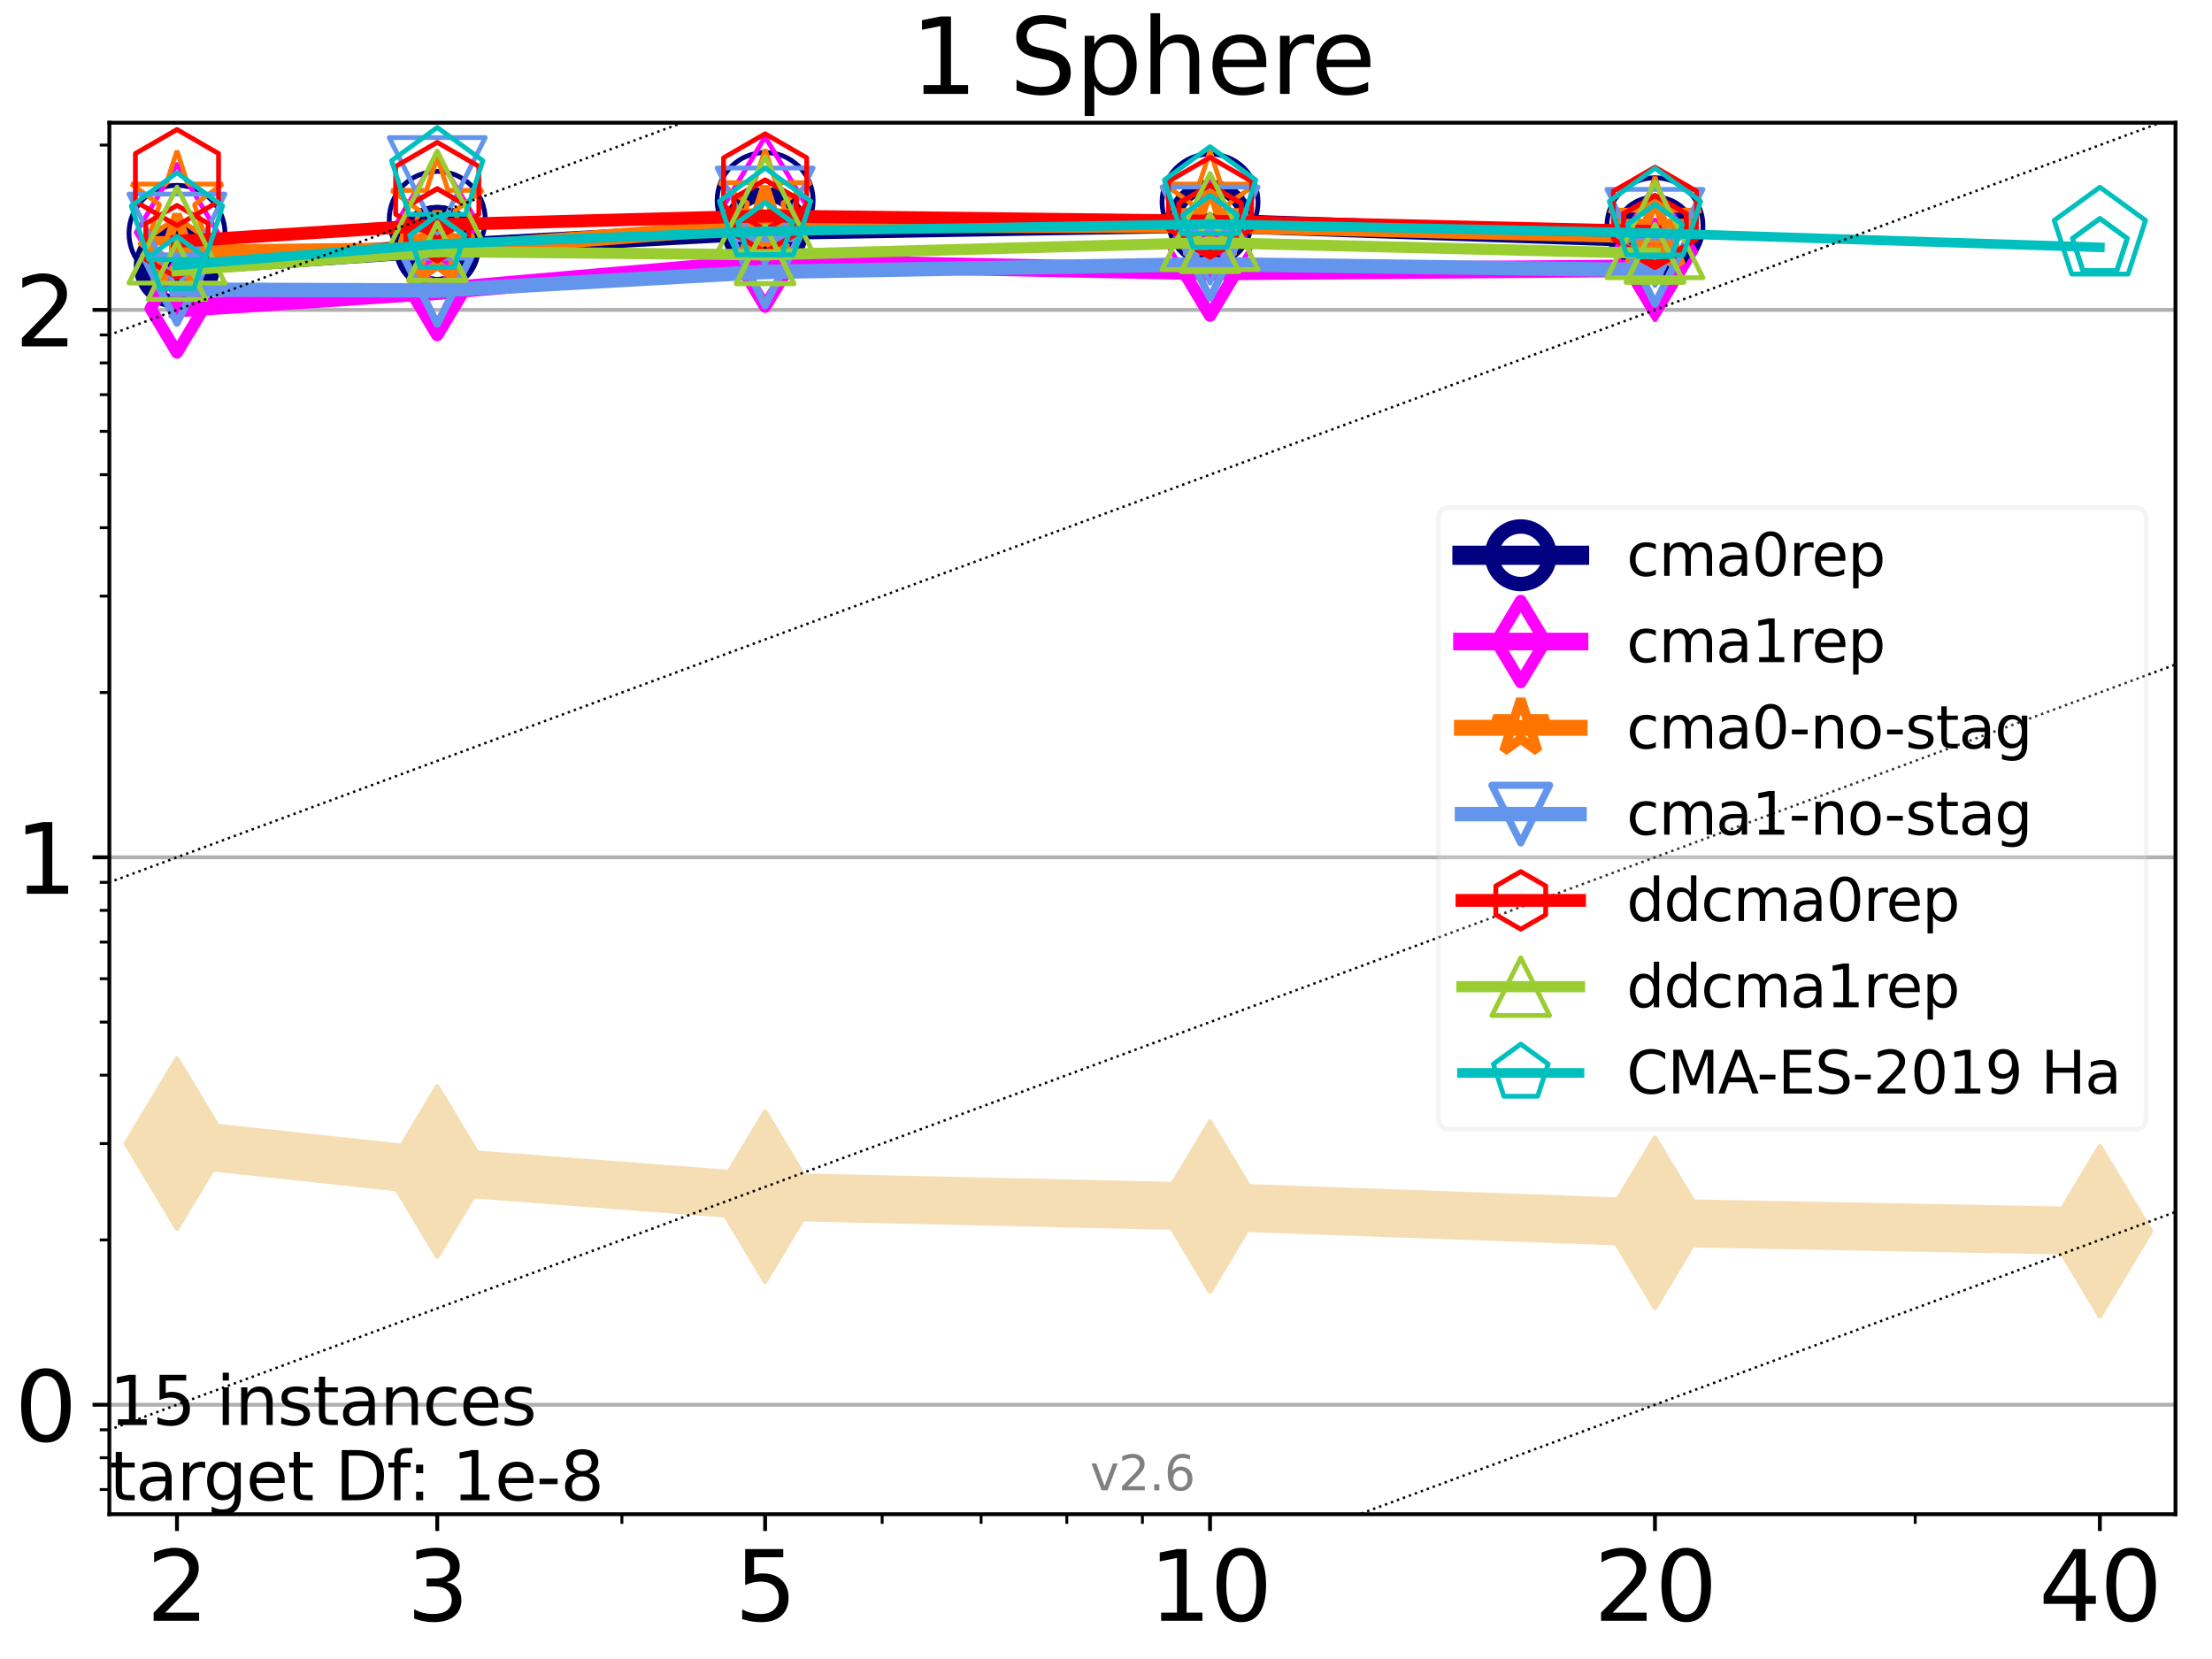 <?xml version="1.0" encoding="utf-8" standalone="no"?>
<!DOCTYPE svg PUBLIC "-//W3C//DTD SVG 1.1//EN"
  "http://www.w3.org/Graphics/SVG/1.1/DTD/svg11.dtd">
<svg xmlns:xlink="http://www.w3.org/1999/xlink" width="460.8pt" height="345.6pt" viewBox="0 0 460.8 345.6" xmlns="http://www.w3.org/2000/svg" version="1.1">
 <defs>
  <style type="text/css">*{stroke-linejoin: round; stroke-linecap: butt}</style>
 </defs>
 <g id="figure_1">
  <g id="patch_1">
   <path d="M 0 345.6 
L 460.8 345.6 
L 460.8 0 
L 0 0 
z
" style="fill: #ffffff"/>
  </g>
  <g id="axes_1">
   <g id="patch_2">
    <path d="M 22.78 315.44 
L 453.192 315.44 
L 453.192 25.56 
L 22.78 25.56 
z
" style="fill: #ffffff"/>
   </g>
   <g id="line2d_1">
    <path d="M 36.868 238.222 
L 91.085 244.055 
L 159.39 249.273 
L 252.074 251.381 
L 344.758 254.721 
L 437.443 256.48 
" clip-path="url(#pf13547d7b3)" style="fill: none; stroke: #f5deb3; stroke-width: 10; stroke-linecap: square"/>
    <defs>
     <path id="m6cbdf4aadb" d="M -0 17.678 
L 10.607 0 
L 0 -17.678 
L -10.607 -0 
z
" style="stroke: #f5deb3; stroke-linejoin: miter"/>
    </defs>
    <g clip-path="url(#pf13547d7b3)">
     <use xlink:href="#m6cbdf4aadb" x="36.868" y="238.222" style="fill: #f5deb3; stroke: #f5deb3; stroke-linejoin: miter"/>
     <use xlink:href="#m6cbdf4aadb" x="91.085" y="244.055" style="fill: #f5deb3; stroke: #f5deb3; stroke-linejoin: miter"/>
     <use xlink:href="#m6cbdf4aadb" x="159.39" y="249.273" style="fill: #f5deb3; stroke: #f5deb3; stroke-linejoin: miter"/>
     <use xlink:href="#m6cbdf4aadb" x="252.074" y="251.381" style="fill: #f5deb3; stroke: #f5deb3; stroke-linejoin: miter"/>
     <use xlink:href="#m6cbdf4aadb" x="344.758" y="254.721" style="fill: #f5deb3; stroke: #f5deb3; stroke-linejoin: miter"/>
     <use xlink:href="#m6cbdf4aadb" x="437.443" y="256.48" style="fill: #f5deb3; stroke: #f5deb3; stroke-linejoin: miter"/>
    </g>
   </g>
   <g id="matplotlib.axis_1">
    <g id="xtick_1">
     <g id="line2d_2">
      <defs>
       <path id="mc4609f3b44" d="M 0 0 
L 0 3.5 
" style="stroke: #000000; stroke-width: 0.8"/>
      </defs>
      <g>
       <use xlink:href="#mc4609f3b44" x="36.868" y="315.44" style="stroke: #000000; stroke-width: 0.8"/>
      </g>
     </g>
     <g id="text_1">
      <!-- 2 -->
      <g transform="translate(30.506 337.637)scale(0.2 -0.2)">
       <defs>
        <path id="DejaVuSans-32" d="M 1228 531 
L 3431 531 
L 3431 0 
L 469 0 
L 469 531 
Q 828 903 1448 1529 
Q 2069 2156 2228 2338 
Q 2531 2678 2651 2914 
Q 2772 3150 2772 3378 
Q 2772 3750 2511 3984 
Q 2250 4219 1831 4219 
Q 1534 4219 1204 4116 
Q 875 4013 500 3803 
L 500 4441 
Q 881 4594 1212 4672 
Q 1544 4750 1819 4750 
Q 2544 4750 2975 4387 
Q 3406 4025 3406 3419 
Q 3406 3131 3298 2873 
Q 3191 2616 2906 2266 
Q 2828 2175 2409 1742 
Q 1991 1309 1228 531 
z
" transform="scale(0.016)"/>
       </defs>
       <use xlink:href="#DejaVuSans-32"/>
      </g>
     </g>
    </g>
    <g id="xtick_2">
     <g id="line2d_3">
      <g>
       <use xlink:href="#mc4609f3b44" x="91.085" y="315.44" style="stroke: #000000; stroke-width: 0.8"/>
      </g>
     </g>
     <g id="text_2">
      <!-- 3 -->
      <g transform="translate(84.723 337.637)scale(0.2 -0.2)">
       <defs>
        <path id="DejaVuSans-33" d="M 2597 2516 
Q 3050 2419 3304 2112 
Q 3559 1806 3559 1356 
Q 3559 666 3084 287 
Q 2609 -91 1734 -91 
Q 1441 -91 1130 -33 
Q 819 25 488 141 
L 488 750 
Q 750 597 1062 519 
Q 1375 441 1716 441 
Q 2309 441 2620 675 
Q 2931 909 2931 1356 
Q 2931 1769 2642 2001 
Q 2353 2234 1838 2234 
L 1294 2234 
L 1294 2753 
L 1863 2753 
Q 2328 2753 2575 2939 
Q 2822 3125 2822 3475 
Q 2822 3834 2567 4026 
Q 2313 4219 1838 4219 
Q 1578 4219 1281 4162 
Q 984 4106 628 3988 
L 628 4550 
Q 988 4650 1302 4700 
Q 1616 4750 1894 4750 
Q 2613 4750 3031 4423 
Q 3450 4097 3450 3541 
Q 3450 3153 3228 2886 
Q 3006 2619 2597 2516 
z
" transform="scale(0.016)"/>
       </defs>
       <use xlink:href="#DejaVuSans-33"/>
      </g>
     </g>
    </g>
    <g id="xtick_3">
     <g id="line2d_4">
      <g>
       <use xlink:href="#mc4609f3b44" x="159.39" y="315.44" style="stroke: #000000; stroke-width: 0.8"/>
      </g>
     </g>
     <g id="text_3">
      <!-- 5 -->
      <g transform="translate(153.028 337.637)scale(0.2 -0.2)">
       <defs>
        <path id="DejaVuSans-35" d="M 691 4666 
L 3169 4666 
L 3169 4134 
L 1269 4134 
L 1269 2991 
Q 1406 3038 1543 3061 
Q 1681 3084 1819 3084 
Q 2600 3084 3056 2656 
Q 3513 2228 3513 1497 
Q 3513 744 3044 326 
Q 2575 -91 1722 -91 
Q 1428 -91 1123 -41 
Q 819 9 494 109 
L 494 744 
Q 775 591 1075 516 
Q 1375 441 1709 441 
Q 2250 441 2565 725 
Q 2881 1009 2881 1497 
Q 2881 1984 2565 2268 
Q 2250 2553 1709 2553 
Q 1456 2553 1204 2497 
Q 953 2441 691 2322 
L 691 4666 
z
" transform="scale(0.016)"/>
       </defs>
       <use xlink:href="#DejaVuSans-35"/>
      </g>
     </g>
    </g>
    <g id="xtick_4">
     <g id="line2d_5">
      <g>
       <use xlink:href="#mc4609f3b44" x="252.074" y="315.44" style="stroke: #000000; stroke-width: 0.8"/>
      </g>
     </g>
     <g id="text_4">
      <!-- 10 -->
      <g transform="translate(239.349 337.637)scale(0.2 -0.2)">
       <defs>
        <path id="DejaVuSans-31" d="M 794 531 
L 1825 531 
L 1825 4091 
L 703 3866 
L 703 4441 
L 1819 4666 
L 2450 4666 
L 2450 531 
L 3481 531 
L 3481 0 
L 794 0 
L 794 531 
z
" transform="scale(0.016)"/>
        <path id="DejaVuSans-30" d="M 2034 4250 
Q 1547 4250 1301 3770 
Q 1056 3291 1056 2328 
Q 1056 1369 1301 889 
Q 1547 409 2034 409 
Q 2525 409 2770 889 
Q 3016 1369 3016 2328 
Q 3016 3291 2770 3770 
Q 2525 4250 2034 4250 
z
M 2034 4750 
Q 2819 4750 3233 4129 
Q 3647 3509 3647 2328 
Q 3647 1150 3233 529 
Q 2819 -91 2034 -91 
Q 1250 -91 836 529 
Q 422 1150 422 2328 
Q 422 3509 836 4129 
Q 1250 4750 2034 4750 
z
" transform="scale(0.016)"/>
       </defs>
       <use xlink:href="#DejaVuSans-31"/>
       <use xlink:href="#DejaVuSans-30" x="63.623"/>
      </g>
     </g>
    </g>
    <g id="xtick_5">
     <g id="line2d_6">
      <g>
       <use xlink:href="#mc4609f3b44" x="344.758" y="315.44" style="stroke: #000000; stroke-width: 0.8"/>
      </g>
     </g>
     <g id="text_5">
      <!-- 20 -->
      <g transform="translate(332.033 337.637)scale(0.2 -0.2)">
       <use xlink:href="#DejaVuSans-32"/>
       <use xlink:href="#DejaVuSans-30" x="63.623"/>
      </g>
     </g>
    </g>
    <g id="xtick_6">
     <g id="line2d_7">
      <g>
       <use xlink:href="#mc4609f3b44" x="437.443" y="315.44" style="stroke: #000000; stroke-width: 0.8"/>
      </g>
     </g>
     <g id="text_6">
      <!-- 40 -->
      <g transform="translate(424.718 337.637)scale(0.2 -0.2)">
       <defs>
        <path id="DejaVuSans-34" d="M 2419 4116 
L 825 1625 
L 2419 1625 
L 2419 4116 
z
M 2253 4666 
L 3047 4666 
L 3047 1625 
L 3713 1625 
L 3713 1100 
L 3047 1100 
L 3047 0 
L 2419 0 
L 2419 1100 
L 313 1100 
L 313 1709 
L 2253 4666 
z
" transform="scale(0.016)"/>
       </defs>
       <use xlink:href="#DejaVuSans-34"/>
       <use xlink:href="#DejaVuSans-30" x="63.623"/>
      </g>
     </g>
    </g>
    <g id="xtick_7">
     <g id="line2d_8">
      <defs>
       <path id="mc90461771e" d="M 0 0 
L 0 2 
" style="stroke: #000000; stroke-width: 0.6"/>
      </defs>
      <g>
       <use xlink:href="#mc90461771e" x="129.552" y="315.44" style="stroke: #000000; stroke-width: 0.6"/>
      </g>
     </g>
    </g>
    <g id="xtick_8">
     <g id="line2d_9">
      <g>
       <use xlink:href="#mc90461771e" x="183.769" y="315.44" style="stroke: #000000; stroke-width: 0.6"/>
      </g>
     </g>
    </g>
    <g id="xtick_9">
     <g id="line2d_10">
      <g>
       <use xlink:href="#mc90461771e" x="204.381" y="315.44" style="stroke: #000000; stroke-width: 0.6"/>
      </g>
     </g>
    </g>
    <g id="xtick_10">
     <g id="line2d_11">
      <g>
       <use xlink:href="#mc90461771e" x="222.237" y="315.44" style="stroke: #000000; stroke-width: 0.6"/>
      </g>
     </g>
    </g>
    <g id="xtick_11">
     <g id="line2d_12">
      <g>
       <use xlink:href="#mc90461771e" x="237.986" y="315.44" style="stroke: #000000; stroke-width: 0.6"/>
      </g>
     </g>
    </g>
    <g id="xtick_12">
     <g id="line2d_13">
      <g>
       <use xlink:href="#mc90461771e" x="398.975" y="315.44" style="stroke: #000000; stroke-width: 0.6"/>
      </g>
     </g>
    </g>
   </g>
   <g id="matplotlib.axis_2">
    <g id="ytick_1">
     <g id="line2d_14">
      <path d="M 22.78 292.632 
L 453.192 292.632 
" clip-path="url(#pf13547d7b3)" style="fill: none; stroke: #b0b0b0; stroke-width: 0.8; stroke-linecap: square"/>
     </g>
     <g id="line2d_15">
      <defs>
       <path id="m50caeab71a" d="M 0 0 
L -3.5 0 
" style="stroke: #000000; stroke-width: 0.8"/>
      </defs>
      <g>
       <use xlink:href="#m50caeab71a" x="22.78" y="292.632" style="stroke: #000000; stroke-width: 0.8"/>
      </g>
     </g>
     <g id="text_7">
      <!-- 0 -->
      <g transform="translate(3.055 300.231)scale(0.2 -0.2)">
       <use xlink:href="#DejaVuSans-30"/>
      </g>
     </g>
    </g>
    <g id="ytick_2">
     <g id="line2d_16">
      <path d="M 22.78 178.593 
L 453.192 178.593 
" clip-path="url(#pf13547d7b3)" style="fill: none; stroke: #b0b0b0; stroke-width: 0.8; stroke-linecap: square"/>
     </g>
     <g id="line2d_17">
      <g>
       <use xlink:href="#m50caeab71a" x="22.78" y="178.593" style="stroke: #000000; stroke-width: 0.8"/>
      </g>
     </g>
     <g id="text_8">
      <!-- 1 -->
      <g transform="translate(3.055 186.192)scale(0.2 -0.2)">
       <use xlink:href="#DejaVuSans-31"/>
      </g>
     </g>
    </g>
    <g id="ytick_3">
     <g id="line2d_18">
      <path d="M 22.78 64.554 
L 453.192 64.554 
" clip-path="url(#pf13547d7b3)" style="fill: none; stroke: #b0b0b0; stroke-width: 0.8; stroke-linecap: square"/>
     </g>
     <g id="line2d_19">
      <g>
       <use xlink:href="#m50caeab71a" x="22.78" y="64.554" style="stroke: #000000; stroke-width: 0.8"/>
      </g>
     </g>
     <g id="text_9">
      <!-- 2 -->
      <g transform="translate(3.055 72.153)scale(0.2 -0.2)">
       <use xlink:href="#DejaVuSans-32"/>
      </g>
     </g>
    </g>
    <g id="ytick_4">
     <g id="line2d_20">
      <defs>
       <path id="m7798a2f9ca" d="M 0 0 
L -2 0 
" style="stroke: #000000; stroke-width: 0.6"/>
      </defs>
      <g>
       <use xlink:href="#m7798a2f9ca" x="22.78" y="310.297" style="stroke: #000000; stroke-width: 0.6"/>
      </g>
     </g>
    </g>
    <g id="ytick_5">
     <g id="line2d_21">
      <g>
       <use xlink:href="#m7798a2f9ca" x="22.78" y="303.684" style="stroke: #000000; stroke-width: 0.6"/>
      </g>
     </g>
    </g>
    <g id="ytick_6">
     <g id="line2d_22">
      <g>
       <use xlink:href="#m7798a2f9ca" x="22.78" y="297.85" style="stroke: #000000; stroke-width: 0.6"/>
      </g>
     </g>
    </g>
    <g id="ytick_7">
     <g id="line2d_23">
      <g>
       <use xlink:href="#m7798a2f9ca" x="22.78" y="258.303" style="stroke: #000000; stroke-width: 0.6"/>
      </g>
     </g>
    </g>
    <g id="ytick_8">
     <g id="line2d_24">
      <g>
       <use xlink:href="#m7798a2f9ca" x="22.78" y="238.222" style="stroke: #000000; stroke-width: 0.6"/>
      </g>
     </g>
    </g>
    <g id="ytick_9">
     <g id="line2d_25">
      <g>
       <use xlink:href="#m7798a2f9ca" x="22.78" y="223.974" style="stroke: #000000; stroke-width: 0.6"/>
      </g>
     </g>
    </g>
    <g id="ytick_10">
     <g id="line2d_26">
      <g>
       <use xlink:href="#m7798a2f9ca" x="22.78" y="212.922" style="stroke: #000000; stroke-width: 0.6"/>
      </g>
     </g>
    </g>
    <g id="ytick_11">
     <g id="line2d_27">
      <g>
       <use xlink:href="#m7798a2f9ca" x="22.78" y="203.893" style="stroke: #000000; stroke-width: 0.6"/>
      </g>
     </g>
    </g>
    <g id="ytick_12">
     <g id="line2d_28">
      <g>
       <use xlink:href="#m7798a2f9ca" x="22.78" y="196.258" style="stroke: #000000; stroke-width: 0.6"/>
      </g>
     </g>
    </g>
    <g id="ytick_13">
     <g id="line2d_29">
      <g>
       <use xlink:href="#m7798a2f9ca" x="22.78" y="189.645" style="stroke: #000000; stroke-width: 0.6"/>
      </g>
     </g>
    </g>
    <g id="ytick_14">
     <g id="line2d_30">
      <g>
       <use xlink:href="#m7798a2f9ca" x="22.78" y="183.811" style="stroke: #000000; stroke-width: 0.6"/>
      </g>
     </g>
    </g>
    <g id="ytick_15">
     <g id="line2d_31">
      <g>
       <use xlink:href="#m7798a2f9ca" x="22.78" y="144.264" style="stroke: #000000; stroke-width: 0.6"/>
      </g>
     </g>
    </g>
    <g id="ytick_16">
     <g id="line2d_32">
      <g>
       <use xlink:href="#m7798a2f9ca" x="22.78" y="124.183" style="stroke: #000000; stroke-width: 0.6"/>
      </g>
     </g>
    </g>
    <g id="ytick_17">
     <g id="line2d_33">
      <g>
       <use xlink:href="#m7798a2f9ca" x="22.78" y="109.935" style="stroke: #000000; stroke-width: 0.6"/>
      </g>
     </g>
    </g>
    <g id="ytick_18">
     <g id="line2d_34">
      <g>
       <use xlink:href="#m7798a2f9ca" x="22.78" y="98.883" style="stroke: #000000; stroke-width: 0.6"/>
      </g>
     </g>
    </g>
    <g id="ytick_19">
     <g id="line2d_35">
      <g>
       <use xlink:href="#m7798a2f9ca" x="22.78" y="89.854" style="stroke: #000000; stroke-width: 0.6"/>
      </g>
     </g>
    </g>
    <g id="ytick_20">
     <g id="line2d_36">
      <g>
       <use xlink:href="#m7798a2f9ca" x="22.78" y="82.219" style="stroke: #000000; stroke-width: 0.6"/>
      </g>
     </g>
    </g>
    <g id="ytick_21">
     <g id="line2d_37">
      <g>
       <use xlink:href="#m7798a2f9ca" x="22.78" y="75.606" style="stroke: #000000; stroke-width: 0.6"/>
      </g>
     </g>
    </g>
    <g id="ytick_22">
     <g id="line2d_38">
      <g>
       <use xlink:href="#m7798a2f9ca" x="22.78" y="69.772" style="stroke: #000000; stroke-width: 0.6"/>
      </g>
     </g>
    </g>
    <g id="ytick_23">
     <g id="line2d_39">
      <g>
       <use xlink:href="#m7798a2f9ca" x="22.78" y="30.225" style="stroke: #000000; stroke-width: 0.6"/>
      </g>
     </g>
    </g>
   </g>
   <g id="line2d_40">
    <path d="M 36.868 55.401 
L 91.085 51.696 
" clip-path="url(#pf13547d7b3)" style="fill: none; stroke: #000080; stroke-width: 4; stroke-linecap: square"/>
    <defs>
     <path id="mf6360c7963" d="M 0 7.5 
C 1.989 7.5 3.897 6.71 5.303 5.303 
C 6.71 3.897 7.5 1.989 7.5 0 
C 7.5 -1.989 6.71 -3.897 5.303 -5.303 
C 3.897 -6.71 1.989 -7.5 0 -7.5 
C -1.989 -7.5 -3.897 -6.71 -5.303 -5.303 
C -6.71 -3.897 -7.5 -1.989 -7.5 0 
C -7.5 1.989 -6.71 3.897 -5.303 5.303 
C -3.897 6.71 -1.989 7.5 0 7.5 
z
" style="stroke: #000080; stroke-width: 3"/>
    </defs>
    <g clip-path="url(#pf13547d7b3)">
     <use xlink:href="#mf6360c7963" x="36.868" y="55.401" style="fill-opacity: 0; stroke: #000080; stroke-width: 3"/>
     <use xlink:href="#mf6360c7963" x="91.085" y="51.696" style="fill-opacity: 0; stroke: #000080; stroke-width: 3"/>
    </g>
   </g>
   <g id="line2d_41">
    <path d="M 91.085 51.696 
L 159.39 47.999 
" clip-path="url(#pf13547d7b3)" style="fill: none; stroke: #000080; stroke-width: 4; stroke-linecap: square"/>
    <g clip-path="url(#pf13547d7b3)">
     <use xlink:href="#mf6360c7963" x="91.085" y="51.696" style="fill-opacity: 0; stroke: #000080; stroke-width: 3"/>
     <use xlink:href="#mf6360c7963" x="159.39" y="47.999" style="fill-opacity: 0; stroke: #000080; stroke-width: 3"/>
    </g>
   </g>
   <g id="line2d_42">
    <path d="M 159.39 47.999 
L 252.074 46.465 
" clip-path="url(#pf13547d7b3)" style="fill: none; stroke: #000080; stroke-width: 4; stroke-linecap: square"/>
    <g clip-path="url(#pf13547d7b3)">
     <use xlink:href="#mf6360c7963" x="159.39" y="47.999" style="fill-opacity: 0; stroke: #000080; stroke-width: 3"/>
     <use xlink:href="#mf6360c7963" x="252.074" y="46.465" style="fill-opacity: 0; stroke: #000080; stroke-width: 3"/>
    </g>
   </g>
   <g id="line2d_43">
    <path d="M 252.074 46.465 
L 344.758 49.582 
" clip-path="url(#pf13547d7b3)" style="fill: none; stroke: #000080; stroke-width: 4; stroke-linecap: square"/>
    <g clip-path="url(#pf13547d7b3)">
     <use xlink:href="#mf6360c7963" x="252.074" y="46.465" style="fill-opacity: 0; stroke: #000080; stroke-width: 3"/>
     <use xlink:href="#mf6360c7963" x="344.758" y="49.582" style="fill-opacity: 0; stroke: #000080; stroke-width: 3"/>
    </g>
   </g>
   <g id="line2d_44">
    <path d="M 344.758 49.582 
" clip-path="url(#pf13547d7b3)" style="fill: none; stroke: #000080; stroke-width: 4; stroke-linecap: square"/>
    <g clip-path="url(#pf13547d7b3)">
     <use xlink:href="#mf6360c7963" x="344.758" y="49.582" style="fill-opacity: 0; stroke: #000080; stroke-width: 3"/>
    </g>
   </g>
   <g id="line2d_45"/>
   <g id="line2d_46">
    <defs>
     <path id="mb01a8bcd50" d="M 0 10 
C 2.652 10 5.196 8.946 7.071 7.071 
C 8.946 5.196 10 2.652 10 0 
C 10 -2.652 8.946 -5.196 7.071 -7.071 
C 5.196 -8.946 2.652 -10 0 -10 
C -2.652 -10 -5.196 -8.946 -7.071 -7.071 
C -8.946 -5.196 -10 -2.652 -10 0 
C -10 2.652 -8.946 5.196 -7.071 7.071 
C -5.196 8.946 -2.652 10 0 10 
z
" style="stroke: #000080"/>
    </defs>
    <g clip-path="url(#pf13547d7b3)">
     <use xlink:href="#mb01a8bcd50" x="36.868" y="48.603" style="fill-opacity: 0; stroke: #000080"/>
     <use xlink:href="#mb01a8bcd50" x="91.085" y="45.699" style="fill-opacity: 0; stroke: #000080"/>
     <use xlink:href="#mb01a8bcd50" x="159.39" y="41.774" style="fill-opacity: 0; stroke: #000080"/>
     <use xlink:href="#mb01a8bcd50" x="252.074" y="42.088" style="fill-opacity: 0; stroke: #000080"/>
     <use xlink:href="#mb01a8bcd50" x="344.758" y="47.031" style="fill-opacity: 0; stroke: #000080"/>
    </g>
   </g>
   <g id="line2d_47">
    <path d="M 36.868 64.274 
L 91.085 60.62 
" clip-path="url(#pf13547d7b3)" style="fill: none; stroke: #ff00ff; stroke-width: 3.667; stroke-linecap: square"/>
    <defs>
     <path id="m5d66ece07b" d="M -0 9.192 
L 5.515 0 
L 0 -9.192 
L -5.515 -0 
z
" style="stroke: #ff00ff; stroke-width: 2.5; stroke-linejoin: miter"/>
    </defs>
    <g clip-path="url(#pf13547d7b3)">
     <use xlink:href="#m5d66ece07b" x="36.868" y="64.274" style="fill-opacity: 0; stroke: #ff00ff; stroke-width: 2.5; stroke-linejoin: miter"/>
     <use xlink:href="#m5d66ece07b" x="91.085" y="60.62" style="fill-opacity: 0; stroke: #ff00ff; stroke-width: 2.5; stroke-linejoin: miter"/>
    </g>
   </g>
   <g id="line2d_48">
    <path d="M 91.085 60.62 
L 159.39 54.69 
" clip-path="url(#pf13547d7b3)" style="fill: none; stroke: #ff00ff; stroke-width: 3.667; stroke-linecap: square"/>
    <g clip-path="url(#pf13547d7b3)">
     <use xlink:href="#m5d66ece07b" x="91.085" y="60.62" style="fill-opacity: 0; stroke: #ff00ff; stroke-width: 2.5; stroke-linejoin: miter"/>
     <use xlink:href="#m5d66ece07b" x="159.39" y="54.69" style="fill-opacity: 0; stroke: #ff00ff; stroke-width: 2.5; stroke-linejoin: miter"/>
    </g>
   </g>
   <g id="line2d_49">
    <path d="M 159.39 54.69 
L 252.074 56.559 
" clip-path="url(#pf13547d7b3)" style="fill: none; stroke: #ff00ff; stroke-width: 3.667; stroke-linecap: square"/>
    <g clip-path="url(#pf13547d7b3)">
     <use xlink:href="#m5d66ece07b" x="159.39" y="54.69" style="fill-opacity: 0; stroke: #ff00ff; stroke-width: 2.5; stroke-linejoin: miter"/>
     <use xlink:href="#m5d66ece07b" x="252.074" y="56.559" style="fill-opacity: 0; stroke: #ff00ff; stroke-width: 2.5; stroke-linejoin: miter"/>
    </g>
   </g>
   <g id="line2d_50">
    <path d="M 252.074 56.559 
L 344.758 55.87 
" clip-path="url(#pf13547d7b3)" style="fill: none; stroke: #ff00ff; stroke-width: 3.667; stroke-linecap: square"/>
    <g clip-path="url(#pf13547d7b3)">
     <use xlink:href="#m5d66ece07b" x="252.074" y="56.559" style="fill-opacity: 0; stroke: #ff00ff; stroke-width: 2.5; stroke-linejoin: miter"/>
     <use xlink:href="#m5d66ece07b" x="344.758" y="55.87" style="fill-opacity: 0; stroke: #ff00ff; stroke-width: 2.5; stroke-linejoin: miter"/>
    </g>
   </g>
   <g id="line2d_51">
    <path d="M 344.758 55.87 
" clip-path="url(#pf13547d7b3)" style="fill: none; stroke: #ff00ff; stroke-width: 3.667; stroke-linecap: square"/>
    <g clip-path="url(#pf13547d7b3)">
     <use xlink:href="#m5d66ece07b" x="344.758" y="55.87" style="fill-opacity: 0; stroke: #ff00ff; stroke-width: 2.5; stroke-linejoin: miter"/>
    </g>
   </g>
   <g id="line2d_52"/>
   <g id="line2d_53">
    <defs>
     <path id="mc23df9b0f9" d="M -0 14.142 
L 8.485 0 
L -0 -14.142 
L -8.485 -0 
z
" style="stroke: #ff00ff; stroke-linejoin: miter"/>
    </defs>
    <g clip-path="url(#pf13547d7b3)">
     <use xlink:href="#mc23df9b0f9" x="36.868" y="48.423" style="fill-opacity: 0; stroke: #ff00ff; stroke-linejoin: miter"/>
     <use xlink:href="#mc23df9b0f9" x="91.085" y="46.495" style="fill-opacity: 0; stroke: #ff00ff; stroke-linejoin: miter"/>
     <use xlink:href="#mc23df9b0f9" x="159.39" y="42.658" style="fill-opacity: 0; stroke: #ff00ff; stroke-linejoin: miter"/>
     <use xlink:href="#mc23df9b0f9" x="252.074" y="51.598" style="fill-opacity: 0; stroke: #ff00ff; stroke-linejoin: miter"/>
     <use xlink:href="#mc23df9b0f9" x="344.758" y="52.444" style="fill-opacity: 0; stroke: #ff00ff; stroke-linejoin: miter"/>
    </g>
   </g>
   <g id="line2d_54">
    <path d="M 36.868 52.652 
L 91.085 52.105 
" clip-path="url(#pf13547d7b3)" style="fill: none; stroke: #ff7500; stroke-width: 3.333; stroke-linecap: square"/>
    <defs>
     <path id="m34b148c402" d="M 0 -8 
L -1.796 -2.472 
L -7.608 -2.472 
L -2.906 0.944 
L -4.702 6.472 
L -0 3.056 
L 4.702 6.472 
L 2.906 0.944 
L 7.608 -2.472 
L 1.796 -2.472 
z
" style="stroke: #ff7500; stroke-width: 2; stroke-linejoin: bevel"/>
    </defs>
    <g clip-path="url(#pf13547d7b3)">
     <use xlink:href="#m34b148c402" x="36.868" y="52.652" style="fill-opacity: 0; stroke: #ff7500; stroke-width: 2; stroke-linejoin: bevel"/>
     <use xlink:href="#m34b148c402" x="91.085" y="52.105" style="fill-opacity: 0; stroke: #ff7500; stroke-width: 2; stroke-linejoin: bevel"/>
    </g>
   </g>
   <g id="line2d_55">
    <path d="M 91.085 52.105 
L 159.39 46.905 
" clip-path="url(#pf13547d7b3)" style="fill: none; stroke: #ff7500; stroke-width: 3.333; stroke-linecap: square"/>
    <g clip-path="url(#pf13547d7b3)">
     <use xlink:href="#m34b148c402" x="91.085" y="52.105" style="fill-opacity: 0; stroke: #ff7500; stroke-width: 2; stroke-linejoin: bevel"/>
     <use xlink:href="#m34b148c402" x="159.39" y="46.905" style="fill-opacity: 0; stroke: #ff7500; stroke-width: 2; stroke-linejoin: bevel"/>
    </g>
   </g>
   <g id="line2d_56">
    <path d="M 159.39 46.905 
L 252.074 46.868 
" clip-path="url(#pf13547d7b3)" style="fill: none; stroke: #ff7500; stroke-width: 3.333; stroke-linecap: square"/>
    <g clip-path="url(#pf13547d7b3)">
     <use xlink:href="#m34b148c402" x="159.39" y="46.905" style="fill-opacity: 0; stroke: #ff7500; stroke-width: 2; stroke-linejoin: bevel"/>
     <use xlink:href="#m34b148c402" x="252.074" y="46.868" style="fill-opacity: 0; stroke: #ff7500; stroke-width: 2; stroke-linejoin: bevel"/>
    </g>
   </g>
   <g id="line2d_57">
    <path d="M 252.074 46.868 
L 344.758 49.083 
" clip-path="url(#pf13547d7b3)" style="fill: none; stroke: #ff7500; stroke-width: 3.333; stroke-linecap: square"/>
    <g clip-path="url(#pf13547d7b3)">
     <use xlink:href="#m34b148c402" x="252.074" y="46.868" style="fill-opacity: 0; stroke: #ff7500; stroke-width: 2; stroke-linejoin: bevel"/>
     <use xlink:href="#m34b148c402" x="344.758" y="49.083" style="fill-opacity: 0; stroke: #ff7500; stroke-width: 2; stroke-linejoin: bevel"/>
    </g>
   </g>
   <g id="line2d_58">
    <path d="M 344.758 49.083 
" clip-path="url(#pf13547d7b3)" style="fill: none; stroke: #ff7500; stroke-width: 3.333; stroke-linecap: square"/>
    <g clip-path="url(#pf13547d7b3)">
     <use xlink:href="#m34b148c402" x="344.758" y="49.083" style="fill-opacity: 0; stroke: #ff7500; stroke-width: 2; stroke-linejoin: bevel"/>
    </g>
   </g>
   <g id="line2d_59"/>
   <g id="line2d_60">
    <defs>
     <path id="m5da64345ed" d="M 0 -10 
L -2.245 -3.09 
L -9.511 -3.09 
L -3.633 1.18 
L -5.878 8.09 
L -0 3.82 
L 5.878 8.09 
L 3.633 1.18 
L 9.511 -3.09 
L 2.245 -3.09 
z
" style="stroke: #ff7500; stroke-linejoin: bevel"/>
    </defs>
    <g clip-path="url(#pf13547d7b3)">
     <use xlink:href="#m5da64345ed" x="36.868" y="41.432" style="fill-opacity: 0; stroke: #ff7500; stroke-linejoin: bevel"/>
     <use xlink:href="#m5da64345ed" x="91.085" y="42.743" style="fill-opacity: 0; stroke: #ff7500; stroke-linejoin: bevel"/>
     <use xlink:href="#m5da64345ed" x="159.39" y="41.153" style="fill-opacity: 0; stroke: #ff7500; stroke-linejoin: bevel"/>
     <use xlink:href="#m5da64345ed" x="252.074" y="41.432" style="fill-opacity: 0; stroke: #ff7500; stroke-linejoin: bevel"/>
     <use xlink:href="#m5da64345ed" x="344.758" y="46.874" style="fill-opacity: 0; stroke: #ff7500; stroke-linejoin: bevel"/>
    </g>
   </g>
   <g id="line2d_61">
    <path d="M 36.868 60.332 
L 91.085 60.499 
" clip-path="url(#pf13547d7b3)" style="fill: none; stroke: #6495ed; stroke-width: 3; stroke-linecap: square"/>
    <defs>
     <path id="m382b20a499" d="M -0 7 
L 7 -7 
L -7 -7 
z
" style="stroke: #6495ed; stroke-width: 1.5; stroke-linejoin: miter"/>
    </defs>
    <g clip-path="url(#pf13547d7b3)">
     <use xlink:href="#m382b20a499" x="36.868" y="60.332" style="fill-opacity: 0; stroke: #6495ed; stroke-width: 1.5; stroke-linejoin: miter"/>
     <use xlink:href="#m382b20a499" x="91.085" y="60.499" style="fill-opacity: 0; stroke: #6495ed; stroke-width: 1.5; stroke-linejoin: miter"/>
    </g>
   </g>
   <g id="line2d_62">
    <path d="M 91.085 60.499 
L 159.39 56.643 
" clip-path="url(#pf13547d7b3)" style="fill: none; stroke: #6495ed; stroke-width: 3; stroke-linecap: square"/>
    <g clip-path="url(#pf13547d7b3)">
     <use xlink:href="#m382b20a499" x="91.085" y="60.499" style="fill-opacity: 0; stroke: #6495ed; stroke-width: 1.5; stroke-linejoin: miter"/>
     <use xlink:href="#m382b20a499" x="159.39" y="56.643" style="fill-opacity: 0; stroke: #6495ed; stroke-width: 1.5; stroke-linejoin: miter"/>
    </g>
   </g>
   <g id="line2d_63">
    <path d="M 159.39 56.643 
L 252.074 55.026 
" clip-path="url(#pf13547d7b3)" style="fill: none; stroke: #6495ed; stroke-width: 3; stroke-linecap: square"/>
    <g clip-path="url(#pf13547d7b3)">
     <use xlink:href="#m382b20a499" x="159.39" y="56.643" style="fill-opacity: 0; stroke: #6495ed; stroke-width: 1.5; stroke-linejoin: miter"/>
     <use xlink:href="#m382b20a499" x="252.074" y="55.026" style="fill-opacity: 0; stroke: #6495ed; stroke-width: 1.5; stroke-linejoin: miter"/>
    </g>
   </g>
   <g id="line2d_64">
    <path d="M 252.074 55.026 
L 344.758 56.279 
" clip-path="url(#pf13547d7b3)" style="fill: none; stroke: #6495ed; stroke-width: 3; stroke-linecap: square"/>
    <g clip-path="url(#pf13547d7b3)">
     <use xlink:href="#m382b20a499" x="252.074" y="55.026" style="fill-opacity: 0; stroke: #6495ed; stroke-width: 1.5; stroke-linejoin: miter"/>
     <use xlink:href="#m382b20a499" x="344.758" y="56.279" style="fill-opacity: 0; stroke: #6495ed; stroke-width: 1.5; stroke-linejoin: miter"/>
    </g>
   </g>
   <g id="line2d_65">
    <path d="M 344.758 56.279 
" clip-path="url(#pf13547d7b3)" style="fill: none; stroke: #6495ed; stroke-width: 3; stroke-linecap: square"/>
    <g clip-path="url(#pf13547d7b3)">
     <use xlink:href="#m382b20a499" x="344.758" y="56.279" style="fill-opacity: 0; stroke: #6495ed; stroke-width: 1.5; stroke-linejoin: miter"/>
    </g>
   </g>
   <g id="line2d_66"/>
   <g id="line2d_67">
    <defs>
     <path id="m9c1fa6b880" d="M -0 10 
L 10 -10 
L -10 -10 
z
" style="stroke: #6495ed; stroke-linejoin: miter"/>
    </defs>
    <g clip-path="url(#pf13547d7b3)">
     <use xlink:href="#m9c1fa6b880" x="36.868" y="50.43" style="fill-opacity: 0; stroke: #6495ed; stroke-linejoin: miter"/>
     <use xlink:href="#m9c1fa6b880" x="91.085" y="38.664" style="fill-opacity: 0; stroke: #6495ed; stroke-linejoin: miter"/>
     <use xlink:href="#m9c1fa6b880" x="159.39" y="45.004" style="fill-opacity: 0; stroke: #6495ed; stroke-linejoin: miter"/>
     <use xlink:href="#m9c1fa6b880" x="252.074" y="48.963" style="fill-opacity: 0; stroke: #6495ed; stroke-linejoin: miter"/>
     <use xlink:href="#m9c1fa6b880" x="344.758" y="49.453" style="fill-opacity: 0; stroke: #6495ed; stroke-linejoin: miter"/>
    </g>
   </g>
   <g id="line2d_68">
    <path d="M 36.868 50.294 
L 91.085 46.817 
" clip-path="url(#pf13547d7b3)" style="fill: none; stroke: #ff0000; stroke-width: 2.667; stroke-linecap: square"/>
    <defs>
     <path id="m4f73a37b04" d="M 0 -7.5 
L -6.495 -3.75 
L -6.495 3.75 
L -0 7.5 
L 6.495 3.75 
L 6.495 -3.75 
z
" style="stroke: #ff0000; stroke-linejoin: miter"/>
    </defs>
    <g clip-path="url(#pf13547d7b3)">
     <use xlink:href="#m4f73a37b04" x="36.868" y="50.294" style="fill-opacity: 0; stroke: #ff0000; stroke-linejoin: miter"/>
     <use xlink:href="#m4f73a37b04" x="91.085" y="46.817" style="fill-opacity: 0; stroke: #ff0000; stroke-linejoin: miter"/>
    </g>
   </g>
   <g id="line2d_69">
    <path d="M 91.085 46.817 
L 159.39 44.991 
" clip-path="url(#pf13547d7b3)" style="fill: none; stroke: #ff0000; stroke-width: 2.667; stroke-linecap: square"/>
    <g clip-path="url(#pf13547d7b3)">
     <use xlink:href="#m4f73a37b04" x="91.085" y="46.817" style="fill-opacity: 0; stroke: #ff0000; stroke-linejoin: miter"/>
     <use xlink:href="#m4f73a37b04" x="159.39" y="44.991" style="fill-opacity: 0; stroke: #ff0000; stroke-linejoin: miter"/>
    </g>
   </g>
   <g id="line2d_70">
    <path d="M 159.39 44.991 
L 252.074 46.063 
" clip-path="url(#pf13547d7b3)" style="fill: none; stroke: #ff0000; stroke-width: 2.667; stroke-linecap: square"/>
    <g clip-path="url(#pf13547d7b3)">
     <use xlink:href="#m4f73a37b04" x="159.39" y="44.991" style="fill-opacity: 0; stroke: #ff0000; stroke-linejoin: miter"/>
     <use xlink:href="#m4f73a37b04" x="252.074" y="46.063" style="fill-opacity: 0; stroke: #ff0000; stroke-linejoin: miter"/>
    </g>
   </g>
   <g id="line2d_71">
    <path d="M 252.074 46.063 
L 344.758 48.222 
" clip-path="url(#pf13547d7b3)" style="fill: none; stroke: #ff0000; stroke-width: 2.667; stroke-linecap: square"/>
    <g clip-path="url(#pf13547d7b3)">
     <use xlink:href="#m4f73a37b04" x="252.074" y="46.063" style="fill-opacity: 0; stroke: #ff0000; stroke-linejoin: miter"/>
     <use xlink:href="#m4f73a37b04" x="344.758" y="48.222" style="fill-opacity: 0; stroke: #ff0000; stroke-linejoin: miter"/>
    </g>
   </g>
   <g id="line2d_72">
    <path d="M 344.758 48.222 
" clip-path="url(#pf13547d7b3)" style="fill: none; stroke: #ff0000; stroke-width: 2.667; stroke-linecap: square"/>
    <g clip-path="url(#pf13547d7b3)">
     <use xlink:href="#m4f73a37b04" x="344.758" y="48.222" style="fill-opacity: 0; stroke: #ff0000; stroke-linejoin: miter"/>
    </g>
   </g>
   <g id="line2d_73"/>
   <g id="line2d_74">
    <defs>
     <path id="mc8db4e2739" d="M 0 -10 
L -8.66 -5 
L -8.66 5 
L -0 10 
L 8.66 5 
L 8.66 -5 
z
" style="stroke: #ff0000; stroke-linejoin: miter"/>
    </defs>
    <g clip-path="url(#pf13547d7b3)">
     <use xlink:href="#mc8db4e2739" x="36.868" y="36.98" style="fill-opacity: 0; stroke: #ff0000; stroke-linejoin: miter"/>
     <use xlink:href="#mc8db4e2739" x="91.085" y="39.653" style="fill-opacity: 0; stroke: #ff0000; stroke-linejoin: miter"/>
     <use xlink:href="#mc8db4e2739" x="159.39" y="37.868" style="fill-opacity: 0; stroke: #ff0000; stroke-linejoin: miter"/>
     <use xlink:href="#mc8db4e2739" x="252.074" y="42.785" style="fill-opacity: 0; stroke: #ff0000; stroke-linejoin: miter"/>
     <use xlink:href="#mc8db4e2739" x="344.758" y="44.821" style="fill-opacity: 0; stroke: #ff0000; stroke-linejoin: miter"/>
    </g>
   </g>
   <g id="line2d_75">
    <path d="M 36.868 56.371 
L 91.085 52.414 
" clip-path="url(#pf13547d7b3)" style="fill: none; stroke: #9acd32; stroke-width: 2.333; stroke-linecap: square"/>
    <defs>
     <path id="m1f37cfb324" d="M 0 -6 
L -6 6 
L 6 6 
z
" style="stroke: #9acd32; stroke-linejoin: miter"/>
    </defs>
    <g clip-path="url(#pf13547d7b3)">
     <use xlink:href="#m1f37cfb324" x="36.868" y="56.371" style="fill-opacity: 0; stroke: #9acd32; stroke-linejoin: miter"/>
     <use xlink:href="#m1f37cfb324" x="91.085" y="52.414" style="fill-opacity: 0; stroke: #9acd32; stroke-linejoin: miter"/>
    </g>
   </g>
   <g id="line2d_76">
    <path d="M 91.085 52.414 
L 159.39 53.082 
" clip-path="url(#pf13547d7b3)" style="fill: none; stroke: #9acd32; stroke-width: 2.333; stroke-linecap: square"/>
    <g clip-path="url(#pf13547d7b3)">
     <use xlink:href="#m1f37cfb324" x="91.085" y="52.414" style="fill-opacity: 0; stroke: #9acd32; stroke-linejoin: miter"/>
     <use xlink:href="#m1f37cfb324" x="159.39" y="53.082" style="fill-opacity: 0; stroke: #9acd32; stroke-linejoin: miter"/>
    </g>
   </g>
   <g id="line2d_77">
    <path d="M 159.39 53.082 
L 252.074 50.545 
" clip-path="url(#pf13547d7b3)" style="fill: none; stroke: #9acd32; stroke-width: 2.333; stroke-linecap: square"/>
    <g clip-path="url(#pf13547d7b3)">
     <use xlink:href="#m1f37cfb324" x="159.39" y="53.082" style="fill-opacity: 0; stroke: #9acd32; stroke-linejoin: miter"/>
     <use xlink:href="#m1f37cfb324" x="252.074" y="50.545" style="fill-opacity: 0; stroke: #9acd32; stroke-linejoin: miter"/>
    </g>
   </g>
   <g id="line2d_78">
    <path d="M 252.074 50.545 
L 344.758 52.795 
" clip-path="url(#pf13547d7b3)" style="fill: none; stroke: #9acd32; stroke-width: 2.333; stroke-linecap: square"/>
    <g clip-path="url(#pf13547d7b3)">
     <use xlink:href="#m1f37cfb324" x="252.074" y="50.545" style="fill-opacity: 0; stroke: #9acd32; stroke-linejoin: miter"/>
     <use xlink:href="#m1f37cfb324" x="344.758" y="52.795" style="fill-opacity: 0; stroke: #9acd32; stroke-linejoin: miter"/>
    </g>
   </g>
   <g id="line2d_79">
    <path d="M 344.758 52.795 
" clip-path="url(#pf13547d7b3)" style="fill: none; stroke: #9acd32; stroke-width: 2.333; stroke-linecap: square"/>
    <g clip-path="url(#pf13547d7b3)">
     <use xlink:href="#m1f37cfb324" x="344.758" y="52.795" style="fill-opacity: 0; stroke: #9acd32; stroke-linejoin: miter"/>
    </g>
   </g>
   <g id="line2d_80"/>
   <g id="line2d_81">
    <defs>
     <path id="m0007287529" d="M 0 -10 
L -10 10 
L 10 10 
z
" style="stroke: #9acd32; stroke-linejoin: miter"/>
    </defs>
    <g clip-path="url(#pf13547d7b3)">
     <use xlink:href="#m0007287529" x="36.868" y="48.963" style="fill-opacity: 0; stroke: #9acd32; stroke-linejoin: miter"/>
     <use xlink:href="#m0007287529" x="91.085" y="41.483" style="fill-opacity: 0; stroke: #9acd32; stroke-linejoin: miter"/>
     <use xlink:href="#m0007287529" x="159.39" y="42.658" style="fill-opacity: 0; stroke: #9acd32; stroke-linejoin: miter"/>
     <use xlink:href="#m0007287529" x="252.074" y="46.152" style="fill-opacity: 0; stroke: #9acd32; stroke-linejoin: miter"/>
     <use xlink:href="#m0007287529" x="344.758" y="47.855" style="fill-opacity: 0; stroke: #9acd32; stroke-linejoin: miter"/>
    </g>
   </g>
   <g id="line2d_82">
    <path d="M 36.868 55.25 
L 91.085 50.854 
" clip-path="url(#pf13547d7b3)" style="fill: none; stroke: #00bfbf; stroke-width: 2; stroke-linecap: square"/>
    <defs>
     <path id="me918404ed8" d="M 0 -6 
L -5.706 -1.854 
L -3.527 4.854 
L 3.527 4.854 
L 5.706 -1.854 
z
" style="stroke: #00bfbf; stroke-linejoin: miter"/>
    </defs>
    <g clip-path="url(#pf13547d7b3)">
     <use xlink:href="#me918404ed8" x="36.868" y="55.25" style="fill-opacity: 0; stroke: #00bfbf; stroke-linejoin: miter"/>
     <use xlink:href="#me918404ed8" x="91.085" y="50.854" style="fill-opacity: 0; stroke: #00bfbf; stroke-linejoin: miter"/>
    </g>
   </g>
   <g id="line2d_83">
    <path d="M 91.085 50.854 
L 159.39 48.188 
" clip-path="url(#pf13547d7b3)" style="fill: none; stroke: #00bfbf; stroke-width: 2; stroke-linecap: square"/>
    <g clip-path="url(#pf13547d7b3)">
     <use xlink:href="#me918404ed8" x="91.085" y="50.854" style="fill-opacity: 0; stroke: #00bfbf; stroke-linejoin: miter"/>
     <use xlink:href="#me918404ed8" x="159.39" y="48.188" style="fill-opacity: 0; stroke: #00bfbf; stroke-linejoin: miter"/>
    </g>
   </g>
   <g id="line2d_84">
    <path d="M 159.39 48.188 
L 252.074 46.674 
" clip-path="url(#pf13547d7b3)" style="fill: none; stroke: #00bfbf; stroke-width: 2; stroke-linecap: square"/>
    <g clip-path="url(#pf13547d7b3)">
     <use xlink:href="#me918404ed8" x="159.39" y="48.188" style="fill-opacity: 0; stroke: #00bfbf; stroke-linejoin: miter"/>
     <use xlink:href="#me918404ed8" x="252.074" y="46.674" style="fill-opacity: 0; stroke: #00bfbf; stroke-linejoin: miter"/>
    </g>
   </g>
   <g id="line2d_85">
    <path d="M 252.074 46.674 
L 344.758 48.564 
" clip-path="url(#pf13547d7b3)" style="fill: none; stroke: #00bfbf; stroke-width: 2; stroke-linecap: square"/>
    <g clip-path="url(#pf13547d7b3)">
     <use xlink:href="#me918404ed8" x="252.074" y="46.674" style="fill-opacity: 0; stroke: #00bfbf; stroke-linejoin: miter"/>
     <use xlink:href="#me918404ed8" x="344.758" y="48.564" style="fill-opacity: 0; stroke: #00bfbf; stroke-linejoin: miter"/>
    </g>
   </g>
   <g id="line2d_86">
    <path d="M 344.758 48.564 
L 437.443 51.526 
" clip-path="url(#pf13547d7b3)" style="fill: none; stroke: #00bfbf; stroke-width: 2; stroke-linecap: square"/>
    <g clip-path="url(#pf13547d7b3)">
     <use xlink:href="#me918404ed8" x="344.758" y="48.564" style="fill-opacity: 0; stroke: #00bfbf; stroke-linejoin: miter"/>
     <use xlink:href="#me918404ed8" x="437.443" y="51.526" style="fill-opacity: 0; stroke: #00bfbf; stroke-linejoin: miter"/>
    </g>
   </g>
   <g id="line2d_87">
    <path d="M 437.443 51.526 
" clip-path="url(#pf13547d7b3)" style="fill: none; stroke: #00bfbf; stroke-width: 2; stroke-linecap: square"/>
    <g clip-path="url(#pf13547d7b3)">
     <use xlink:href="#me918404ed8" x="437.443" y="51.526" style="fill-opacity: 0; stroke: #00bfbf; stroke-linejoin: miter"/>
    </g>
   </g>
   <g id="line2d_88"/>
   <g id="line2d_89">
    <defs>
     <path id="ma685aa649e" d="M 0 -10 
L -9.511 -3.09 
L -5.878 8.09 
L 5.878 8.09 
L 9.511 -3.09 
z
" style="stroke: #00bfbf; stroke-linejoin: miter"/>
    </defs>
    <g clip-path="url(#pf13547d7b3)">
     <use xlink:href="#ma685aa649e" x="36.868" y="45.981" style="fill-opacity: 0; stroke: #00bfbf; stroke-linejoin: miter"/>
     <use xlink:href="#ma685aa649e" x="91.085" y="36.556" style="fill-opacity: 0; stroke: #00bfbf; stroke-linejoin: miter"/>
     <use xlink:href="#ma685aa649e" x="159.39" y="45.004" style="fill-opacity: 0; stroke: #00bfbf; stroke-linejoin: miter"/>
     <use xlink:href="#ma685aa649e" x="252.074" y="40.57" style="fill-opacity: 0; stroke: #00bfbf; stroke-linejoin: miter"/>
     <use xlink:href="#ma685aa649e" x="344.758" y="45.021" style="fill-opacity: 0; stroke: #00bfbf; stroke-linejoin: miter"/>
     <use xlink:href="#ma685aa649e" x="437.443" y="48.999" style="fill-opacity: 0; stroke: #00bfbf; stroke-linejoin: miter"/>
    </g>
   </g>
   <g id="line2d_90"/>
   <g id="line2d_91">
    <path d="M 199.053 346.6 
L 461.8 249.281 
" clip-path="url(#pf13547d7b3)" style="fill: none; stroke-dasharray: 0.5,0.825; stroke-dashoffset: 0; stroke: #000000; stroke-width: 0.5"/>
   </g>
   <g id="line2d_92">
    <path d="M -1 306.658 
L 461.8 135.242 
" clip-path="url(#pf13547d7b3)" style="fill: none; stroke-dasharray: 0.5,0.825; stroke-dashoffset: 0; stroke: #000000; stroke-width: 0.5"/>
   </g>
   <g id="line2d_93">
    <path d="M -1 192.619 
L 461.8 21.203 
" clip-path="url(#pf13547d7b3)" style="fill: none; stroke-dasharray: 0.5,0.825; stroke-dashoffset: 0; stroke: #000000; stroke-width: 0.5"/>
   </g>
   <g id="line2d_94">
    <path d="M -1 78.58 
L 213.856 -1 
" clip-path="url(#pf13547d7b3)" style="fill: none; stroke-dasharray: 0.5,0.825; stroke-dashoffset: 0; stroke: #000000; stroke-width: 0.5"/>
   </g>
   <g id="line2d_95">
    <path clip-path="url(#pf13547d7b3)" style="fill: none; stroke-dasharray: 0.5,0.825; stroke-dashoffset: 0; stroke: #000000; stroke-width: 0.5"/>
   </g>
   <g id="line2d_96">
    <path clip-path="url(#pf13547d7b3)" style="fill: none; stroke-dasharray: 0.5,0.825; stroke-dashoffset: 0; stroke: #000000; stroke-width: 0.5"/>
   </g>
   <g id="line2d_97">
    <path clip-path="url(#pf13547d7b3)" style="fill: none; stroke-dasharray: 0.5,0.825; stroke-dashoffset: 0; stroke: #000000; stroke-width: 0.5"/>
   </g>
   <g id="line2d_98">
    <path clip-path="url(#pf13547d7b3)" style="fill: none; stroke-dasharray: 0.5,0.825; stroke-dashoffset: 0; stroke: #000000; stroke-width: 0.5"/>
   </g>
   <g id="line2d_99">
    <path clip-path="url(#pf13547d7b3)" style="fill: none; stroke-dasharray: 0.5,0.825; stroke-dashoffset: 0; stroke: #000000; stroke-width: 0.5"/>
   </g>
   <g id="patch_3">
    <path d="M 22.78 315.44 
L 22.78 25.56 
" style="fill: none; stroke: #000000; stroke-width: 0.8; stroke-linejoin: miter; stroke-linecap: square"/>
   </g>
   <g id="patch_4">
    <path d="M 453.192 315.44 
L 453.192 25.56 
" style="fill: none; stroke: #000000; stroke-width: 0.8; stroke-linejoin: miter; stroke-linecap: square"/>
   </g>
   <g id="patch_5">
    <path d="M 22.78 315.44 
L 453.192 315.44 
" style="fill: none; stroke: #000000; stroke-width: 0.8; stroke-linejoin: miter; stroke-linecap: square"/>
   </g>
   <g id="patch_6">
    <path d="M 22.78 25.56 
L 453.192 25.56 
" style="fill: none; stroke: #000000; stroke-width: 0.8; stroke-linejoin: miter; stroke-linecap: square"/>
   </g>
   <g id="text_10">
    <!-- 15 instances -->
    <g transform="translate(22.78 296.851)scale(0.14 -0.14)">
     <defs>
      <path id="DejaVuSans-20" transform="scale(0.016)"/>
      <path id="DejaVuSans-69" d="M 603 3500 
L 1178 3500 
L 1178 0 
L 603 0 
L 603 3500 
z
M 603 4863 
L 1178 4863 
L 1178 4134 
L 603 4134 
L 603 4863 
z
" transform="scale(0.016)"/>
      <path id="DejaVuSans-6e" d="M 3513 2113 
L 3513 0 
L 2938 0 
L 2938 2094 
Q 2938 2591 2744 2837 
Q 2550 3084 2163 3084 
Q 1697 3084 1428 2787 
Q 1159 2491 1159 1978 
L 1159 0 
L 581 0 
L 581 3500 
L 1159 3500 
L 1159 2956 
Q 1366 3272 1645 3428 
Q 1925 3584 2291 3584 
Q 2894 3584 3203 3211 
Q 3513 2838 3513 2113 
z
" transform="scale(0.016)"/>
      <path id="DejaVuSans-73" d="M 2834 3397 
L 2834 2853 
Q 2591 2978 2328 3040 
Q 2066 3103 1784 3103 
Q 1356 3103 1142 2972 
Q 928 2841 928 2578 
Q 928 2378 1081 2264 
Q 1234 2150 1697 2047 
L 1894 2003 
Q 2506 1872 2764 1633 
Q 3022 1394 3022 966 
Q 3022 478 2636 193 
Q 2250 -91 1575 -91 
Q 1294 -91 989 -36 
Q 684 19 347 128 
L 347 722 
Q 666 556 975 473 
Q 1284 391 1588 391 
Q 1994 391 2212 530 
Q 2431 669 2431 922 
Q 2431 1156 2273 1281 
Q 2116 1406 1581 1522 
L 1381 1569 
Q 847 1681 609 1914 
Q 372 2147 372 2553 
Q 372 3047 722 3315 
Q 1072 3584 1716 3584 
Q 2034 3584 2315 3537 
Q 2597 3491 2834 3397 
z
" transform="scale(0.016)"/>
      <path id="DejaVuSans-74" d="M 1172 4494 
L 1172 3500 
L 2356 3500 
L 2356 3053 
L 1172 3053 
L 1172 1153 
Q 1172 725 1289 603 
Q 1406 481 1766 481 
L 2356 481 
L 2356 0 
L 1766 0 
Q 1100 0 847 248 
Q 594 497 594 1153 
L 594 3053 
L 172 3053 
L 172 3500 
L 594 3500 
L 594 4494 
L 1172 4494 
z
" transform="scale(0.016)"/>
      <path id="DejaVuSans-61" d="M 2194 1759 
Q 1497 1759 1228 1600 
Q 959 1441 959 1056 
Q 959 750 1161 570 
Q 1363 391 1709 391 
Q 2188 391 2477 730 
Q 2766 1069 2766 1631 
L 2766 1759 
L 2194 1759 
z
M 3341 1997 
L 3341 0 
L 2766 0 
L 2766 531 
Q 2569 213 2275 61 
Q 1981 -91 1556 -91 
Q 1019 -91 701 211 
Q 384 513 384 1019 
Q 384 1609 779 1909 
Q 1175 2209 1959 2209 
L 2766 2209 
L 2766 2266 
Q 2766 2663 2505 2880 
Q 2244 3097 1772 3097 
Q 1472 3097 1187 3025 
Q 903 2953 641 2809 
L 641 3341 
Q 956 3463 1253 3523 
Q 1550 3584 1831 3584 
Q 2591 3584 2966 3190 
Q 3341 2797 3341 1997 
z
" transform="scale(0.016)"/>
      <path id="DejaVuSans-63" d="M 3122 3366 
L 3122 2828 
Q 2878 2963 2633 3030 
Q 2388 3097 2138 3097 
Q 1578 3097 1268 2742 
Q 959 2388 959 1747 
Q 959 1106 1268 751 
Q 1578 397 2138 397 
Q 2388 397 2633 464 
Q 2878 531 3122 666 
L 3122 134 
Q 2881 22 2623 -34 
Q 2366 -91 2075 -91 
Q 1284 -91 818 406 
Q 353 903 353 1747 
Q 353 2603 823 3093 
Q 1294 3584 2113 3584 
Q 2378 3584 2631 3529 
Q 2884 3475 3122 3366 
z
" transform="scale(0.016)"/>
      <path id="DejaVuSans-65" d="M 3597 1894 
L 3597 1613 
L 953 1613 
Q 991 1019 1311 708 
Q 1631 397 2203 397 
Q 2534 397 2845 478 
Q 3156 559 3463 722 
L 3463 178 
Q 3153 47 2828 -22 
Q 2503 -91 2169 -91 
Q 1331 -91 842 396 
Q 353 884 353 1716 
Q 353 2575 817 3079 
Q 1281 3584 2069 3584 
Q 2775 3584 3186 3129 
Q 3597 2675 3597 1894 
z
M 3022 2063 
Q 3016 2534 2758 2815 
Q 2500 3097 2075 3097 
Q 1594 3097 1305 2825 
Q 1016 2553 972 2059 
L 3022 2063 
z
" transform="scale(0.016)"/>
     </defs>
     <use xlink:href="#DejaVuSans-31"/>
     <use xlink:href="#DejaVuSans-35" x="63.623"/>
     <use xlink:href="#DejaVuSans-20" x="127.246"/>
     <use xlink:href="#DejaVuSans-69" x="159.033"/>
     <use xlink:href="#DejaVuSans-6e" x="186.816"/>
     <use xlink:href="#DejaVuSans-73" x="250.195"/>
     <use xlink:href="#DejaVuSans-74" x="302.295"/>
     <use xlink:href="#DejaVuSans-61" x="341.504"/>
     <use xlink:href="#DejaVuSans-6e" x="402.783"/>
     <use xlink:href="#DejaVuSans-63" x="466.162"/>
     <use xlink:href="#DejaVuSans-65" x="521.143"/>
     <use xlink:href="#DejaVuSans-73" x="582.666"/>
    </g>
    <!-- target Df: 1e-8 -->
    <g transform="translate(22.78 312.528)scale(0.14 -0.14)">
     <defs>
      <path id="DejaVuSans-72" d="M 2631 2963 
Q 2534 3019 2420 3045 
Q 2306 3072 2169 3072 
Q 1681 3072 1420 2755 
Q 1159 2438 1159 1844 
L 1159 0 
L 581 0 
L 581 3500 
L 1159 3500 
L 1159 2956 
Q 1341 3275 1631 3429 
Q 1922 3584 2338 3584 
Q 2397 3584 2469 3576 
Q 2541 3569 2628 3553 
L 2631 2963 
z
" transform="scale(0.016)"/>
      <path id="DejaVuSans-67" d="M 2906 1791 
Q 2906 2416 2648 2759 
Q 2391 3103 1925 3103 
Q 1463 3103 1205 2759 
Q 947 2416 947 1791 
Q 947 1169 1205 825 
Q 1463 481 1925 481 
Q 2391 481 2648 825 
Q 2906 1169 2906 1791 
z
M 3481 434 
Q 3481 -459 3084 -895 
Q 2688 -1331 1869 -1331 
Q 1566 -1331 1297 -1286 
Q 1028 -1241 775 -1147 
L 775 -588 
Q 1028 -725 1275 -790 
Q 1522 -856 1778 -856 
Q 2344 -856 2625 -561 
Q 2906 -266 2906 331 
L 2906 616 
Q 2728 306 2450 153 
Q 2172 0 1784 0 
Q 1141 0 747 490 
Q 353 981 353 1791 
Q 353 2603 747 3093 
Q 1141 3584 1784 3584 
Q 2172 3584 2450 3431 
Q 2728 3278 2906 2969 
L 2906 3500 
L 3481 3500 
L 3481 434 
z
" transform="scale(0.016)"/>
      <path id="DejaVuSans-44" d="M 1259 4147 
L 1259 519 
L 2022 519 
Q 2988 519 3436 956 
Q 3884 1394 3884 2338 
Q 3884 3275 3436 3711 
Q 2988 4147 2022 4147 
L 1259 4147 
z
M 628 4666 
L 1925 4666 
Q 3281 4666 3915 4102 
Q 4550 3538 4550 2338 
Q 4550 1131 3912 565 
Q 3275 0 1925 0 
L 628 0 
L 628 4666 
z
" transform="scale(0.016)"/>
      <path id="DejaVuSans-66" d="M 2375 4863 
L 2375 4384 
L 1825 4384 
Q 1516 4384 1395 4259 
Q 1275 4134 1275 3809 
L 1275 3500 
L 2222 3500 
L 2222 3053 
L 1275 3053 
L 1275 0 
L 697 0 
L 697 3053 
L 147 3053 
L 147 3500 
L 697 3500 
L 697 3744 
Q 697 4328 969 4595 
Q 1241 4863 1831 4863 
L 2375 4863 
z
" transform="scale(0.016)"/>
      <path id="DejaVuSans-3a" d="M 750 794 
L 1409 794 
L 1409 0 
L 750 0 
L 750 794 
z
M 750 3309 
L 1409 3309 
L 1409 2516 
L 750 2516 
L 750 3309 
z
" transform="scale(0.016)"/>
      <path id="DejaVuSans-2d" d="M 313 2009 
L 1997 2009 
L 1997 1497 
L 313 1497 
L 313 2009 
z
" transform="scale(0.016)"/>
      <path id="DejaVuSans-38" d="M 2034 2216 
Q 1584 2216 1326 1975 
Q 1069 1734 1069 1313 
Q 1069 891 1326 650 
Q 1584 409 2034 409 
Q 2484 409 2743 651 
Q 3003 894 3003 1313 
Q 3003 1734 2745 1975 
Q 2488 2216 2034 2216 
z
M 1403 2484 
Q 997 2584 770 2862 
Q 544 3141 544 3541 
Q 544 4100 942 4425 
Q 1341 4750 2034 4750 
Q 2731 4750 3128 4425 
Q 3525 4100 3525 3541 
Q 3525 3141 3298 2862 
Q 3072 2584 2669 2484 
Q 3125 2378 3379 2068 
Q 3634 1759 3634 1313 
Q 3634 634 3220 271 
Q 2806 -91 2034 -91 
Q 1263 -91 848 271 
Q 434 634 434 1313 
Q 434 1759 690 2068 
Q 947 2378 1403 2484 
z
M 1172 3481 
Q 1172 3119 1398 2916 
Q 1625 2713 2034 2713 
Q 2441 2713 2670 2916 
Q 2900 3119 2900 3481 
Q 2900 3844 2670 4047 
Q 2441 4250 2034 4250 
Q 1625 4250 1398 4047 
Q 1172 3844 1172 3481 
z
" transform="scale(0.016)"/>
     </defs>
     <use xlink:href="#DejaVuSans-74"/>
     <use xlink:href="#DejaVuSans-61" x="39.209"/>
     <use xlink:href="#DejaVuSans-72" x="100.488"/>
     <use xlink:href="#DejaVuSans-67" x="139.852"/>
     <use xlink:href="#DejaVuSans-65" x="203.328"/>
     <use xlink:href="#DejaVuSans-74" x="264.852"/>
     <use xlink:href="#DejaVuSans-20" x="304.061"/>
     <use xlink:href="#DejaVuSans-44" x="335.848"/>
     <use xlink:href="#DejaVuSans-66" x="412.85"/>
     <use xlink:href="#DejaVuSans-3a" x="444.43"/>
     <use xlink:href="#DejaVuSans-20" x="478.121"/>
     <use xlink:href="#DejaVuSans-31" x="509.908"/>
     <use xlink:href="#DejaVuSans-65" x="573.531"/>
     <use xlink:href="#DejaVuSans-2d" x="635.055"/>
     <use xlink:href="#DejaVuSans-38" x="671.139"/>
    </g>
   </g>
   <g id="text_11">
    <!-- v2.6 -->
    <g style="fill: #808080" transform="translate(227.075 310.462)scale(0.1 -0.1)">
     <defs>
      <path id="DejaVuSans-76" d="M 191 3500 
L 800 3500 
L 1894 563 
L 2988 3500 
L 3597 3500 
L 2284 0 
L 1503 0 
L 191 3500 
z
" transform="scale(0.016)"/>
      <path id="DejaVuSans-2e" d="M 684 794 
L 1344 794 
L 1344 0 
L 684 0 
L 684 794 
z
" transform="scale(0.016)"/>
      <path id="DejaVuSans-36" d="M 2113 2584 
Q 1688 2584 1439 2293 
Q 1191 2003 1191 1497 
Q 1191 994 1439 701 
Q 1688 409 2113 409 
Q 2538 409 2786 701 
Q 3034 994 3034 1497 
Q 3034 2003 2786 2293 
Q 2538 2584 2113 2584 
z
M 3366 4563 
L 3366 3988 
Q 3128 4100 2886 4159 
Q 2644 4219 2406 4219 
Q 1781 4219 1451 3797 
Q 1122 3375 1075 2522 
Q 1259 2794 1537 2939 
Q 1816 3084 2150 3084 
Q 2853 3084 3261 2657 
Q 3669 2231 3669 1497 
Q 3669 778 3244 343 
Q 2819 -91 2113 -91 
Q 1303 -91 875 529 
Q 447 1150 447 2328 
Q 447 3434 972 4092 
Q 1497 4750 2381 4750 
Q 2619 4750 2861 4703 
Q 3103 4656 3366 4563 
z
" transform="scale(0.016)"/>
     </defs>
     <use xlink:href="#DejaVuSans-76"/>
     <use xlink:href="#DejaVuSans-32" x="59.18"/>
     <use xlink:href="#DejaVuSans-2e" x="122.803"/>
     <use xlink:href="#DejaVuSans-36" x="154.59"/>
    </g>
   </g>
   <g id="text_12">
    <!-- 1 Sphere -->
    <g transform="translate(189.637 19.56)scale(0.216 -0.216)">
     <defs>
      <path id="DejaVuSans-53" d="M 3425 4513 
L 3425 3897 
Q 3066 4069 2747 4153 
Q 2428 4238 2131 4238 
Q 1616 4238 1336 4038 
Q 1056 3838 1056 3469 
Q 1056 3159 1242 3001 
Q 1428 2844 1947 2747 
L 2328 2669 
Q 3034 2534 3370 2195 
Q 3706 1856 3706 1288 
Q 3706 609 3251 259 
Q 2797 -91 1919 -91 
Q 1588 -91 1214 -16 
Q 841 59 441 206 
L 441 856 
Q 825 641 1194 531 
Q 1563 422 1919 422 
Q 2459 422 2753 634 
Q 3047 847 3047 1241 
Q 3047 1584 2836 1778 
Q 2625 1972 2144 2069 
L 1759 2144 
Q 1053 2284 737 2584 
Q 422 2884 422 3419 
Q 422 4038 858 4394 
Q 1294 4750 2059 4750 
Q 2388 4750 2728 4690 
Q 3069 4631 3425 4513 
z
" transform="scale(0.016)"/>
      <path id="DejaVuSans-70" d="M 1159 525 
L 1159 -1331 
L 581 -1331 
L 581 3500 
L 1159 3500 
L 1159 2969 
Q 1341 3281 1617 3432 
Q 1894 3584 2278 3584 
Q 2916 3584 3314 3078 
Q 3713 2572 3713 1747 
Q 3713 922 3314 415 
Q 2916 -91 2278 -91 
Q 1894 -91 1617 61 
Q 1341 213 1159 525 
z
M 3116 1747 
Q 3116 2381 2855 2742 
Q 2594 3103 2138 3103 
Q 1681 3103 1420 2742 
Q 1159 2381 1159 1747 
Q 1159 1113 1420 752 
Q 1681 391 2138 391 
Q 2594 391 2855 752 
Q 3116 1113 3116 1747 
z
" transform="scale(0.016)"/>
      <path id="DejaVuSans-68" d="M 3513 2113 
L 3513 0 
L 2938 0 
L 2938 2094 
Q 2938 2591 2744 2837 
Q 2550 3084 2163 3084 
Q 1697 3084 1428 2787 
Q 1159 2491 1159 1978 
L 1159 0 
L 581 0 
L 581 4863 
L 1159 4863 
L 1159 2956 
Q 1366 3272 1645 3428 
Q 1925 3584 2291 3584 
Q 2894 3584 3203 3211 
Q 3513 2838 3513 2113 
z
" transform="scale(0.016)"/>
     </defs>
     <use xlink:href="#DejaVuSans-31"/>
     <use xlink:href="#DejaVuSans-20" x="63.623"/>
     <use xlink:href="#DejaVuSans-53" x="95.41"/>
     <use xlink:href="#DejaVuSans-70" x="158.887"/>
     <use xlink:href="#DejaVuSans-68" x="222.363"/>
     <use xlink:href="#DejaVuSans-65" x="285.742"/>
     <use xlink:href="#DejaVuSans-72" x="347.266"/>
     <use xlink:href="#DejaVuSans-65" x="386.129"/>
    </g>
   </g>
   <g id="legend_1">
    <g id="patch_7">
     <path d="M 302.106 235.244 
L 444.621 235.244 
Q 447.07 235.244 447.07 232.795 
L 447.07 108.205 
Q 447.07 105.756 444.621 105.756 
L 302.106 105.756 
Q 299.657 105.756 299.657 108.205 
L 299.657 232.795 
Q 299.657 235.244 302.106 235.244 
z
" style="fill: #ffffff; opacity: 0.2; stroke: #cccccc; stroke-linejoin: miter"/>
    </g>
    <g id="line2d_100">
     <path d="M 304.555 115.673 
L 316.8 115.673 
L 329.045 115.673 
" style="fill: none; stroke: #000080; stroke-width: 4; stroke-linecap: square"/>
     <defs>
      <path id="m413aff3814" d="M 0 6 
C 1.591 6 3.117 5.368 4.243 4.243 
C 5.368 3.117 6 1.591 6 0 
C 6 -1.591 5.368 -3.117 4.243 -4.243 
C 3.117 -5.368 1.591 -6 0 -6 
C -1.591 -6 -3.117 -5.368 -4.243 -4.243 
C -5.368 -3.117 -6 -1.591 -6 0 
C -6 1.591 -5.368 3.117 -4.243 4.243 
C -3.117 5.368 -1.591 6 0 6 
z
" style="stroke: #000080; stroke-width: 3"/>
     </defs>
     <g>
      <use xlink:href="#m413aff3814" x="316.8" y="115.673" style="fill-opacity: 0; stroke: #000080; stroke-width: 3"/>
     </g>
    </g>
    <g id="text_13">
     <!-- cma0rep -->
     <g transform="translate(338.841 119.959)scale(0.122 -0.122)">
      <defs>
       <path id="DejaVuSans-6d" d="M 3328 2828 
Q 3544 3216 3844 3400 
Q 4144 3584 4550 3584 
Q 5097 3584 5394 3201 
Q 5691 2819 5691 2113 
L 5691 0 
L 5113 0 
L 5113 2094 
Q 5113 2597 4934 2840 
Q 4756 3084 4391 3084 
Q 3944 3084 3684 2787 
Q 3425 2491 3425 1978 
L 3425 0 
L 2847 0 
L 2847 2094 
Q 2847 2600 2669 2842 
Q 2491 3084 2119 3084 
Q 1678 3084 1418 2786 
Q 1159 2488 1159 1978 
L 1159 0 
L 581 0 
L 581 3500 
L 1159 3500 
L 1159 2956 
Q 1356 3278 1631 3431 
Q 1906 3584 2284 3584 
Q 2666 3584 2933 3390 
Q 3200 3197 3328 2828 
z
" transform="scale(0.016)"/>
      </defs>
      <use xlink:href="#DejaVuSans-63"/>
      <use xlink:href="#DejaVuSans-6d" x="54.98"/>
      <use xlink:href="#DejaVuSans-61" x="152.393"/>
      <use xlink:href="#DejaVuSans-30" x="213.672"/>
      <use xlink:href="#DejaVuSans-72" x="277.295"/>
      <use xlink:href="#DejaVuSans-65" x="316.158"/>
      <use xlink:href="#DejaVuSans-70" x="377.682"/>
     </g>
    </g>
    <g id="line2d_101">
     <path d="M 304.555 133.646 
L 316.8 133.646 
L 329.045 133.646 
" style="fill: none; stroke: #ff00ff; stroke-width: 3.667; stroke-linecap: square"/>
     <defs>
      <path id="m98dfd4eafc" d="M -0 8.485 
L 5.091 0 
L 0 -8.485 
L -5.091 -0 
z
" style="stroke: #ff00ff; stroke-width: 2.5; stroke-linejoin: miter"/>
     </defs>
     <g>
      <use xlink:href="#m98dfd4eafc" x="316.8" y="133.646" style="fill-opacity: 0; stroke: #ff00ff; stroke-width: 2.5; stroke-linejoin: miter"/>
     </g>
    </g>
    <g id="text_14">
     <!-- cma1rep -->
     <g transform="translate(338.841 137.932)scale(0.122 -0.122)">
      <use xlink:href="#DejaVuSans-63"/>
      <use xlink:href="#DejaVuSans-6d" x="54.98"/>
      <use xlink:href="#DejaVuSans-61" x="152.393"/>
      <use xlink:href="#DejaVuSans-31" x="213.672"/>
      <use xlink:href="#DejaVuSans-72" x="277.295"/>
      <use xlink:href="#DejaVuSans-65" x="316.158"/>
      <use xlink:href="#DejaVuSans-70" x="377.682"/>
     </g>
    </g>
    <g id="line2d_102">
     <path d="M 304.555 151.62 
L 316.8 151.62 
L 329.045 151.62 
" style="fill: none; stroke: #ff7500; stroke-width: 3.333; stroke-linecap: square"/>
     <defs>
      <path id="m2ccd66ae90" d="M 0 -6 
L -1.347 -1.854 
L -5.706 -1.854 
L -2.18 0.708 
L -3.527 4.854 
L -0 2.292 
L 3.527 4.854 
L 2.18 0.708 
L 5.706 -1.854 
L 1.347 -1.854 
z
" style="stroke: #ff7500; stroke-width: 2; stroke-linejoin: bevel"/>
     </defs>
     <g>
      <use xlink:href="#m2ccd66ae90" x="316.8" y="151.62" style="fill-opacity: 0; stroke: #ff7500; stroke-width: 2; stroke-linejoin: bevel"/>
     </g>
    </g>
    <g id="text_15">
     <!-- cma0-no-stag -->
     <g transform="translate(338.841 155.905)scale(0.122 -0.122)">
      <defs>
       <path id="DejaVuSans-6f" d="M 1959 3097 
Q 1497 3097 1228 2736 
Q 959 2375 959 1747 
Q 959 1119 1226 758 
Q 1494 397 1959 397 
Q 2419 397 2687 759 
Q 2956 1122 2956 1747 
Q 2956 2369 2687 2733 
Q 2419 3097 1959 3097 
z
M 1959 3584 
Q 2709 3584 3137 3096 
Q 3566 2609 3566 1747 
Q 3566 888 3137 398 
Q 2709 -91 1959 -91 
Q 1206 -91 779 398 
Q 353 888 353 1747 
Q 353 2609 779 3096 
Q 1206 3584 1959 3584 
z
" transform="scale(0.016)"/>
      </defs>
      <use xlink:href="#DejaVuSans-63"/>
      <use xlink:href="#DejaVuSans-6d" x="54.98"/>
      <use xlink:href="#DejaVuSans-61" x="152.393"/>
      <use xlink:href="#DejaVuSans-30" x="213.672"/>
      <use xlink:href="#DejaVuSans-2d" x="277.295"/>
      <use xlink:href="#DejaVuSans-6e" x="313.379"/>
      <use xlink:href="#DejaVuSans-6f" x="376.758"/>
      <use xlink:href="#DejaVuSans-2d" x="439.814"/>
      <use xlink:href="#DejaVuSans-73" x="475.898"/>
      <use xlink:href="#DejaVuSans-74" x="527.998"/>
      <use xlink:href="#DejaVuSans-61" x="567.207"/>
      <use xlink:href="#DejaVuSans-67" x="628.486"/>
     </g>
    </g>
    <g id="line2d_103">
     <path d="M 304.555 169.593 
L 316.8 169.593 
L 329.045 169.593 
" style="fill: none; stroke: #6495ed; stroke-width: 3; stroke-linecap: square"/>
     <defs>
      <path id="m62ddabf8f4" d="M -0 6 
L 6 -6 
L -6 -6 
z
" style="stroke: #6495ed; stroke-width: 1.5; stroke-linejoin: miter"/>
     </defs>
     <g>
      <use xlink:href="#m62ddabf8f4" x="316.8" y="169.593" style="fill-opacity: 0; stroke: #6495ed; stroke-width: 1.5; stroke-linejoin: miter"/>
     </g>
    </g>
    <g id="text_16">
     <!-- cma1-no-stag -->
     <g transform="translate(338.841 173.879)scale(0.122 -0.122)">
      <use xlink:href="#DejaVuSans-63"/>
      <use xlink:href="#DejaVuSans-6d" x="54.98"/>
      <use xlink:href="#DejaVuSans-61" x="152.393"/>
      <use xlink:href="#DejaVuSans-31" x="213.672"/>
      <use xlink:href="#DejaVuSans-2d" x="277.295"/>
      <use xlink:href="#DejaVuSans-6e" x="313.379"/>
      <use xlink:href="#DejaVuSans-6f" x="376.758"/>
      <use xlink:href="#DejaVuSans-2d" x="439.814"/>
      <use xlink:href="#DejaVuSans-73" x="475.898"/>
      <use xlink:href="#DejaVuSans-74" x="527.998"/>
      <use xlink:href="#DejaVuSans-61" x="567.207"/>
      <use xlink:href="#DejaVuSans-67" x="628.486"/>
     </g>
    </g>
    <g id="line2d_104">
     <path d="M 304.555 187.566 
L 316.8 187.566 
L 329.045 187.566 
" style="fill: none; stroke: #ff0000; stroke-width: 2.667; stroke-linecap: square"/>
     <defs>
      <path id="m0973aeefbf" d="M 0 -6 
L -5.196 -3 
L -5.196 3 
L -0 6 
L 5.196 3 
L 5.196 -3 
z
" style="stroke: #ff0000; stroke-linejoin: miter"/>
     </defs>
     <g>
      <use xlink:href="#m0973aeefbf" x="316.8" y="187.566" style="fill-opacity: 0; stroke: #ff0000; stroke-linejoin: miter"/>
     </g>
    </g>
    <g id="text_17">
     <!-- ddcma0rep -->
     <g transform="translate(338.841 191.852)scale(0.122 -0.122)">
      <defs>
       <path id="DejaVuSans-64" d="M 2906 2969 
L 2906 4863 
L 3481 4863 
L 3481 0 
L 2906 0 
L 2906 525 
Q 2725 213 2448 61 
Q 2172 -91 1784 -91 
Q 1150 -91 751 415 
Q 353 922 353 1747 
Q 353 2572 751 3078 
Q 1150 3584 1784 3584 
Q 2172 3584 2448 3432 
Q 2725 3281 2906 2969 
z
M 947 1747 
Q 947 1113 1208 752 
Q 1469 391 1925 391 
Q 2381 391 2643 752 
Q 2906 1113 2906 1747 
Q 2906 2381 2643 2742 
Q 2381 3103 1925 3103 
Q 1469 3103 1208 2742 
Q 947 2381 947 1747 
z
" transform="scale(0.016)"/>
      </defs>
      <use xlink:href="#DejaVuSans-64"/>
      <use xlink:href="#DejaVuSans-64" x="63.477"/>
      <use xlink:href="#DejaVuSans-63" x="126.953"/>
      <use xlink:href="#DejaVuSans-6d" x="181.934"/>
      <use xlink:href="#DejaVuSans-61" x="279.346"/>
      <use xlink:href="#DejaVuSans-30" x="340.625"/>
      <use xlink:href="#DejaVuSans-72" x="404.248"/>
      <use xlink:href="#DejaVuSans-65" x="443.111"/>
      <use xlink:href="#DejaVuSans-70" x="504.635"/>
     </g>
    </g>
    <g id="line2d_105">
     <path d="M 304.555 205.54 
L 316.8 205.54 
L 329.045 205.54 
" style="fill: none; stroke: #9acd32; stroke-width: 2.333; stroke-linecap: square"/>
     <g>
      <use xlink:href="#m1f37cfb324" x="316.8" y="205.54" style="fill-opacity: 0; stroke: #9acd32; stroke-linejoin: miter"/>
     </g>
    </g>
    <g id="text_18">
     <!-- ddcma1rep -->
     <g transform="translate(338.841 209.826)scale(0.122 -0.122)">
      <use xlink:href="#DejaVuSans-64"/>
      <use xlink:href="#DejaVuSans-64" x="63.477"/>
      <use xlink:href="#DejaVuSans-63" x="126.953"/>
      <use xlink:href="#DejaVuSans-6d" x="181.934"/>
      <use xlink:href="#DejaVuSans-61" x="279.346"/>
      <use xlink:href="#DejaVuSans-31" x="340.625"/>
      <use xlink:href="#DejaVuSans-72" x="404.248"/>
      <use xlink:href="#DejaVuSans-65" x="443.111"/>
      <use xlink:href="#DejaVuSans-70" x="504.635"/>
     </g>
    </g>
    <g id="line2d_106">
     <path d="M 304.555 223.513 
L 316.8 223.513 
L 329.045 223.513 
" style="fill: none; stroke: #00bfbf; stroke-width: 2; stroke-linecap: square"/>
     <g>
      <use xlink:href="#me918404ed8" x="316.8" y="223.513" style="fill-opacity: 0; stroke: #00bfbf; stroke-linejoin: miter"/>
     </g>
    </g>
    <g id="text_19">
     <!-- CMA-ES-2019 Ha -->
     <g transform="translate(338.841 227.799)scale(0.122 -0.122)">
      <defs>
       <path id="DejaVuSans-43" d="M 4122 4306 
L 4122 3641 
Q 3803 3938 3442 4084 
Q 3081 4231 2675 4231 
Q 1875 4231 1450 3742 
Q 1025 3253 1025 2328 
Q 1025 1406 1450 917 
Q 1875 428 2675 428 
Q 3081 428 3442 575 
Q 3803 722 4122 1019 
L 4122 359 
Q 3791 134 3420 21 
Q 3050 -91 2638 -91 
Q 1578 -91 968 557 
Q 359 1206 359 2328 
Q 359 3453 968 4101 
Q 1578 4750 2638 4750 
Q 3056 4750 3426 4639 
Q 3797 4528 4122 4306 
z
" transform="scale(0.016)"/>
       <path id="DejaVuSans-4d" d="M 628 4666 
L 1569 4666 
L 2759 1491 
L 3956 4666 
L 4897 4666 
L 4897 0 
L 4281 0 
L 4281 4097 
L 3078 897 
L 2444 897 
L 1241 4097 
L 1241 0 
L 628 0 
L 628 4666 
z
" transform="scale(0.016)"/>
       <path id="DejaVuSans-41" d="M 2188 4044 
L 1331 1722 
L 3047 1722 
L 2188 4044 
z
M 1831 4666 
L 2547 4666 
L 4325 0 
L 3669 0 
L 3244 1197 
L 1141 1197 
L 716 0 
L 50 0 
L 1831 4666 
z
" transform="scale(0.016)"/>
       <path id="DejaVuSans-45" d="M 628 4666 
L 3578 4666 
L 3578 4134 
L 1259 4134 
L 1259 2753 
L 3481 2753 
L 3481 2222 
L 1259 2222 
L 1259 531 
L 3634 531 
L 3634 0 
L 628 0 
L 628 4666 
z
" transform="scale(0.016)"/>
       <path id="DejaVuSans-39" d="M 703 97 
L 703 672 
Q 941 559 1184 500 
Q 1428 441 1663 441 
Q 2288 441 2617 861 
Q 2947 1281 2994 2138 
Q 2813 1869 2534 1725 
Q 2256 1581 1919 1581 
Q 1219 1581 811 2004 
Q 403 2428 403 3163 
Q 403 3881 828 4315 
Q 1253 4750 1959 4750 
Q 2769 4750 3195 4129 
Q 3622 3509 3622 2328 
Q 3622 1225 3098 567 
Q 2575 -91 1691 -91 
Q 1453 -91 1209 -44 
Q 966 3 703 97 
z
M 1959 2075 
Q 2384 2075 2632 2365 
Q 2881 2656 2881 3163 
Q 2881 3666 2632 3958 
Q 2384 4250 1959 4250 
Q 1534 4250 1286 3958 
Q 1038 3666 1038 3163 
Q 1038 2656 1286 2365 
Q 1534 2075 1959 2075 
z
" transform="scale(0.016)"/>
       <path id="DejaVuSans-48" d="M 628 4666 
L 1259 4666 
L 1259 2753 
L 3553 2753 
L 3553 4666 
L 4184 4666 
L 4184 0 
L 3553 0 
L 3553 2222 
L 1259 2222 
L 1259 0 
L 628 0 
L 628 4666 
z
" transform="scale(0.016)"/>
      </defs>
      <use xlink:href="#DejaVuSans-43"/>
      <use xlink:href="#DejaVuSans-4d" x="69.824"/>
      <use xlink:href="#DejaVuSans-41" x="156.104"/>
      <use xlink:href="#DejaVuSans-2d" x="222.262"/>
      <use xlink:href="#DejaVuSans-45" x="258.346"/>
      <use xlink:href="#DejaVuSans-53" x="321.529"/>
      <use xlink:href="#DejaVuSans-2d" x="385.006"/>
      <use xlink:href="#DejaVuSans-32" x="421.09"/>
      <use xlink:href="#DejaVuSans-30" x="484.713"/>
      <use xlink:href="#DejaVuSans-31" x="548.336"/>
      <use xlink:href="#DejaVuSans-39" x="611.959"/>
      <use xlink:href="#DejaVuSans-20" x="675.582"/>
      <use xlink:href="#DejaVuSans-48" x="707.369"/>
      <use xlink:href="#DejaVuSans-61" x="782.564"/>
     </g>
    </g>
   </g>
  </g>
 </g>
 <defs>
  <clipPath id="pf13547d7b3">
   <rect x="22.78" y="25.56" width="430.412" height="289.88"/>
  </clipPath>
 </defs>
</svg>
